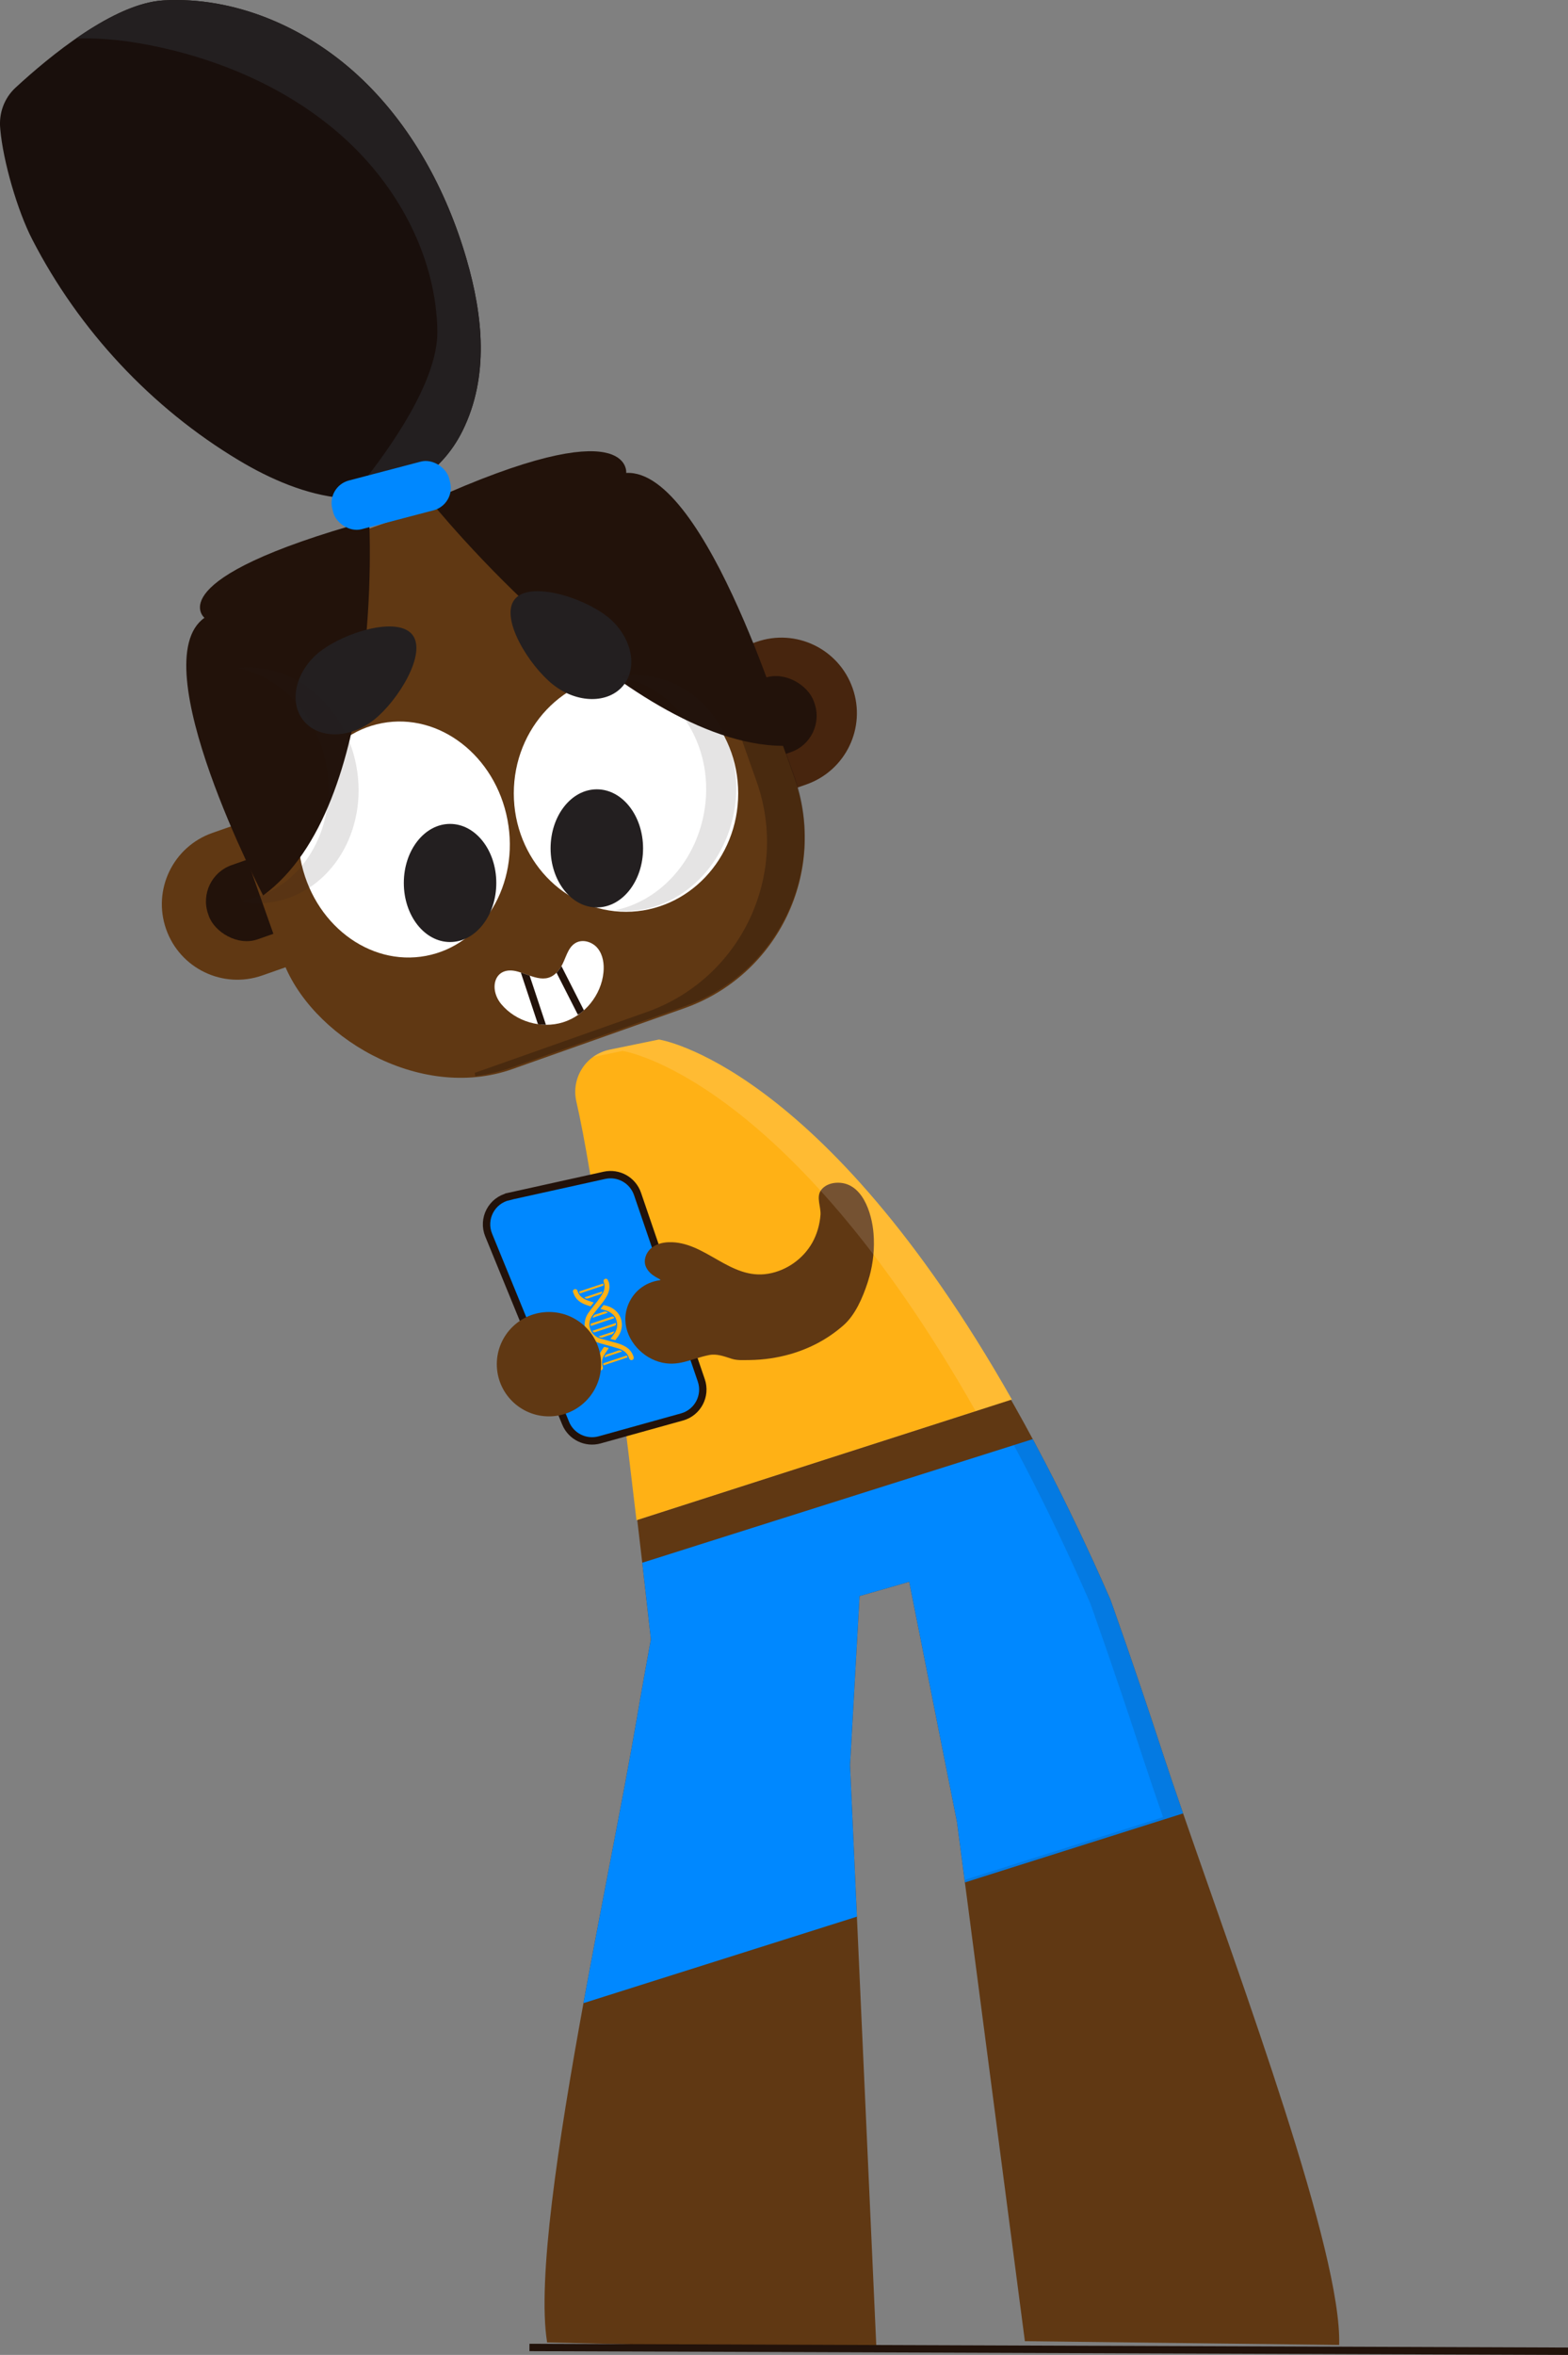 <?xml version="1.0" encoding="UTF-8"?>
<svg id="Layer_2" data-name="Layer 2" xmlns="http://www.w3.org/2000/svg" xmlns:xlink="http://www.w3.org/1999/xlink" viewBox="0 0 212.28 318.58">
  <rect x="0" y="0" width="212.28" height="318.58" fill="#808080" stroke="none"/>
  <defs>
    <style>
      .cls-1, .cls-2, .cls-3 {
        fill: #fff;
      }

      .cls-4 {
        fill: none;
      }

      .cls-4, .cls-5 {
        stroke: #22120a;
        stroke-miterlimit: 10;
      }

      .cls-6 {
        fill: #47250e;
      }

      .cls-6, .cls-7, .cls-8, .cls-9, .cls-10, .cls-2, .cls-11, .cls-12, .cls-13, .cls-3, .cls-14, .cls-15 {
        stroke-width: 0px;
      }

      .cls-16, .cls-5, .cls-15 {
        fill: #08f;
      }

      .cls-7 {
        opacity: .12;
      }

      .cls-7, .cls-10, .cls-11 {
        fill: #231f20;
      }

      .cls-8 {
        opacity: .36;
      }

      .cls-8, .cls-12 {
        fill: #22120a;
      }

      .cls-9 {
        fill: #190f0c;
      }

      .cls-17 {
        clip-path: url(#clippath-1);
      }

      .cls-10, .cls-3 {
        opacity: .13;
      }

      .cls-18 {
        clip-path: url(#clippath);
      }

      .cls-13 {
        fill: #603813;
      }

      .cls-14 {
        fill: #ffb115;
      }
    </style>
    <clipPath id="clippath">
      <path class="cls-5" d="M68.89,161.86l12.94-2.86c1.92-.42,3.84.66,4.48,2.52l8.63,25.21c.72,2.1-.48,4.37-2.61,4.96l-11.15,3.1c-1.88.52-3.86-.45-4.6-2.25l-10.42-25.45c-.91-2.21.4-4.71,2.73-5.22Z"/>
    </clipPath>
    <clipPath id="clippath-1">
      <path class="cls-2" d="M75.93,130.83c.69-1.1.87-2.62,2-3.27.98-.56,2.31-.13,3.01.76s.87,2.09.76,3.22c-.29,3.06-2.54,5.85-5.48,6.76s-6.38-.09-8.35-2.45c-1.78-2.13-.91-5.27,2.19-4.42,2.1.58,4.19,2.08,5.88-.61Z"/>
    </clipPath>
  </defs>
  <g id="Layer_1-2" data-name="Layer 1">
    <path class="cls-13" d="M181.3,317.23l-42.55-.51-7.21-55.1-.18-1.4-.73-5.56-1.07-8.18-2.55-12.79-.23-1.16-3.69-18.54-6.03,1.73-.69.2-5.2,1.48.03.17-22.69,6.04-.18.05c-.05-.47-.11-.94-.16-1.41-.02-.16-.04-.32-.05-.48-.23-2.02-.45-4.03-.68-6.04-.16-1.45-.33-2.89-.49-4.32-3.06-26.59-6.27-51.12-8.75-61.86-.74-3.2,1.29-6.38,4.51-7.04l6.68-1.37s23.52,3.48,50.43,53.55c.56,1.05,1.13,2.13,1.7,3.22,2.91,5.59,5.85,11.73,8.8,18.47,0,0,3.14,8.72,7.13,20.91.8,2.43,1.71,5.13,2.72,8.03,8.04,23.25,21.52,59.47,21.13,71.91Z"/>
    <path class="cls-13" d="M118.66,317.91l-44.59-1.02c-1.36-8.42,1.48-27.04,4.92-45.9,2.55-13.97,5.43-28.07,7.18-38.25.69-4.06,1.36-7.77,1.95-10.97,1.07-5.87,1.88-10.01,2.16-11.41.06-.34.1-.52.1-.52l5.39-1.22,21.28-4.82-.68,12.12-1.29,22.88.93,20.49,2.65,58.62Z"/>
    <path class="cls-14" d="M136.99,189.33l-50.82,16.33c-2.87-24.53-5.83-46.59-8.14-56.63-.74-3.2,1.29-6.37,4.51-7.03l6.67-1.37s21.99,3.24,47.78,48.7Z"/>
    <g>
      <path class="cls-16" d="M68.89,161.86l12.94-2.86c1.92-.42,3.84.66,4.48,2.52l8.63,25.21c.72,2.1-.48,4.37-2.61,4.96l-11.15,3.1c-1.88.52-3.86-.45-4.6-2.25l-10.42-25.45c-.91-2.21.4-4.71,2.73-5.22Z"/>
      <g class="cls-18">
        <g>
          <path class="cls-14" d="M82.4,173.37c.22.69.09,1.33-.24,1.95-.26.49-.61.93-.96,1.36-.35.44-.71.87-1.03,1.33-.39.57-.49,1.21-.24,1.85.24.63.73,1.04,1.38,1.23.7.2,1.4.38,2.09.57.49.14.96.31,1.39.59.49.32.82.76.99,1.33.05.18-.03.35-.19.4-.17.06-.35-.03-.41-.22-.08-.23-.18-.45-.34-.64-.29-.35-.68-.56-1.1-.69-.75-.23-1.5-.43-2.26-.64-.42-.12-.83-.24-1.19-.49-1.32-.94-1.43-2.55-.64-3.68.41-.59.89-1.13,1.32-1.71.24-.32.47-.66.66-1.02.25-.46.29-.95.11-1.45-.07-.2,0-.37.18-.43.18-.06.34.03.41.23.01.04.03.08.04.12Z"/>
          <path class="cls-14" d="M81.29,177.07c.15-.18.28-.36.42-.52.72.15,1.36.41,1.85.98.79.91.84,2.23.13,3.25-.13.18-.26.35-.39.52-.22-.06-.43-.11-.66-.17.16-.21.32-.42.47-.62.33-.44.5-.94.44-1.49-.1-.86-.6-1.4-1.39-1.69-.28-.1-.57-.17-.87-.26Z"/>
          <path class="cls-14" d="M80.38,176.2c-.14.18-.28.35-.42.53-.78-.24-1.56-.5-2.05-1.23-.14-.21-.24-.47-.33-.71-.06-.16.04-.33.2-.38.16-.05.34.02.39.18.21.74.76,1.12,1.44,1.36.25.09.51.17.78.25Z"/>
          <path class="cls-14" d="M82.42,182.37c-.2.3-.41.59-.59.88-.23.39-.38.8-.32,1.26.02.14.06.29.1.43.05.19-.02.36-.19.42-.17.06-.34-.03-.41-.21-.24-.66-.2-1.31.13-1.93.17-.33.39-.63.59-.95.02-.03.08-.06.12-.05.19.04.38.1.57.15Z"/>
          <path class="cls-14" d="M80.19,180.04l3.18-1.06s.01.02.02.03q.04.26-.2.34c-.88.29-1.77.59-2.65.88q-.19.06-.29-.11s-.03-.05-.05-.09Z"/>
          <path class="cls-14" d="M83.16,178.32l-3.18,1.06c0-.1-.01-.2-.02-.3.05-.02.1-.03.15-.05.91-.3,1.82-.6,2.73-.91q.18-.06.28.11s.03.05.05.09Z"/>
          <path class="cls-14" d="M78.5,174.98c-.04-.09-.07-.16-.11-.25l3.27-1.09c.02.09.04.18.05.27l-3.21,1.07Z"/>
          <path class="cls-14" d="M84.85,183.38c.04.08.08.16.12.24l-3.27,1.09c-.02-.09-.04-.18-.06-.27l3.2-1.06Z"/>
          <path class="cls-14" d="M79.11,175.52l2.42-.81c-.01.21-.1.33-.29.39-.53.18-1.07.34-1.59.54-.22.08-.37.03-.54-.12Z"/>
          <path class="cls-14" d="M81.83,183.63c.06-.19.12-.34.34-.41.51-.15,1.01-.31,1.5-.5.22-.08.38-.03.56.11l-2.39.8Z"/>
          <path class="cls-14" d="M83.18,180.09c-.1.19-.16.37-.4.44-.39.11-.77.24-1.15.38-.17.06-.31.05-.46-.03-.04-.02-.09-.03-.13-.04,0-.01,0-.03.01-.04l2.14-.71Z"/>
          <path class="cls-14" d="M82.3,177.58l-2.1.7c.12-.19.17-.38.41-.45.37-.1.73-.24,1.1-.36.23-.08.38-.05.59.11Z"/>
        </g>
      </g>
      <path class="cls-4" d="M68.89,161.86l12.94-2.86c1.92-.42,3.84.66,4.48,2.52l8.63,25.21c.72,2.1-.48,4.37-2.61,4.96l-11.15,3.1c-1.88.52-3.86-.45-4.6-2.25l-10.42-25.45c-.91-2.21.4-4.71,2.73-5.22Z"/>
    </g>
    <path class="cls-13" d="M117.68,172.76c-.07.27-.16.54-.24.81-.66,2-1.66,4.34-3.27,5.74-2.12,1.85-4.51,3.11-7.18,3.88-1.79.51-3.64.78-5.5.8-.82,0-1.65.08-2.43-.17-1.02-.32-2-.72-3.09-.5-2.43.49-4.21,1.68-6.79.9-2.61-.79-4.69-3.37-4.51-6.09.1-1.45.82-2.86,1.95-3.78.76-.62,1.7-1.02,2.67-1.15.62-.09-1.32-.43-1.88-1.91-.31-.82.04-1.79.69-2.38s1.55-.83,2.43-.86c4.95-.16,8.29,5.15,13.49,4.26,2.47-.42,4.72-2.01,5.95-4.2.64-1.14,1.01-2.45,1.11-3.75.08-1.07-.6-2.38.05-3.32.45-.65,1.26-.98,2.05-1.03,3.54-.23,4.86,4.09,5.08,6.86.16,1.97-.04,3.97-.57,5.88Z"/>
    <path class="cls-13" d="M71.48,119.34l-35.97,12.62c-5.32,1.87-11.15-.93-13.02-6.26h0c-1.87-5.32.93-11.15,6.26-13.02l37.55-13.17"/>
    <path class="cls-6" d="M66.29,99.51l36.12-12.67c5.32-1.87,11.15.93,13.02,6.26h0c1.87,5.32-.93,11.15-6.26,13.02l-37.7,13.22"/>
    <rect class="cls-12" x="25.77" y="104.08" width="86.9" height="10.64" rx="5.19" ry="5.19" transform="translate(-32.31 29.07) rotate(-19.33)"/>
    <circle class="cls-13" cx="74.32" cy="184.55" r="7.06"/>
    <path class="cls-9" d="M.04,17.51c.38,4.31,2.33,11.02,4.32,14.87,6.34,12.32,16.16,22.81,27.95,29.88,8.54,5.13,19.67,8.5,27.55.05,1.11-1.2,2.04-2.57,2.77-4.04,3.63-7.35,2.74-15.58.54-23.18-2.72-9.38-7.55-18.3-14.71-24.89C41.3,3.6,31.71-.49,22.14.05,15.4.43,6.66,7.65,2.08,11.88.58,13.28-.17,15.3.03,17.38c0,.04,0,.09.01.13Z"/>
    <rect class="cls-13" x="31.68" y="67.27" width="73.53" height="75.4" rx="24.41" ry="24.41" transform="translate(-31.08 28.83) rotate(-19.48)"/>
    <path class="cls-8" d="M92.67,136.14l-23.3,8.24c-1.66.59-3.34.98-5.02,1.2-.03-.14-.06-.29-.08-.44l23.29-8.23c12.71-4.5,19.37-18.45,14.88-31.16l-8.87-25.06c-3.66-10.35-13.59-16.69-24.02-16.26,12.14-3.16,24.87,3.46,29.13,15.5l8.86,25.05c4.5,12.71-2.16,26.66-14.87,31.16Z"/>
    <ellipse class="cls-2" cx="54.69" cy="113.57" rx="14.26" ry="16.02" transform="translate(-20.13 12.13) rotate(-10.7)"/>
    <ellipse class="cls-11" cx="60.93" cy="119.45" rx="6.26" ry="7.99"/>
    <ellipse class="cls-2" cx="84.75" cy="107.33" rx="15.19" ry="16.02"/>
    <ellipse class="cls-11" cx="80.8" cy="114.77" rx="6.26" ry="7.99"/>
    <path class="cls-12" d="M49.98,70.42s2.14,38.66-14.36,50.72c0,0-16.49-31.53-7.94-37.56,0,0-6.41-5.21,22.3-13.16Z"/>
    <path class="cls-12" d="M58.23,67.75s27.3,33.97,48.68,33.14c0,0-11.21-37.52-22.13-36.91,0,0,.91-8.66-26.55,3.77Z"/>
    <path class="cls-11" d="M62.62,58.27c-.72,1.47-1.65,2.85-2.76,4.04-3.85,4.14-8.49,5.44-13.22,5.09.83-.41,1.57-1,2.16-1.74,3.9-4.86,10.5-14.09,10.41-20.84-.14-9.58-4.89-18.87-11.96-25.54-7.08-6.68-16.32-10.88-25.86-12.94-3.65-.78-7.42-1.27-11.12-1.12C14.15,2.52,18.45.26,22.14.05c9.57-.54,19.16,3.56,26.32,10.15,7.15,6.59,11.99,15.51,14.71,24.89,2.2,7.6,3.08,15.83-.55,23.18Z"/>
    <rect class="cls-15" x="44.79" y="63.61" width="16.34" height="6.81" rx="3.14" ry="3.14" transform="translate(-15.28 15.65) rotate(-14.71)"/>
    <path class="cls-11" d="M43.3,88.15c-3.26,2.6-4.26,6.76-2.23,9.31,2.03,2.54,6.31,2.5,9.57-.09,3.26-2.6,7.2-8.97,5.18-11.51s-9.25-.29-12.51,2.3Z"/>
    <path class="cls-11" d="M82.19,83.38c3.26,2.6,4.26,6.76,2.23,9.31-2.03,2.54-6.31,2.5-9.57-.09-3.26-2.6-7.2-8.97-5.18-11.51s9.25-.29,12.51,2.3Z"/>
    <line class="cls-4" x1="71.68" y1="317.57" x2="212.28" y2="318.08"/>
    <path class="cls-15" d="M160.17,245.32l-29.54,9.34-1.07-8.18-2.55-12.79-.23-1.16-3.69-18.54-6.03,1.73-.69.2-1.29,22.88.93,20.49-37.02,11.7c2.55-13.97,5.43-28.07,7.18-38.25.69-4.06,1.36-7.77,1.95-10.97-.23-2.02-.45-4.03-.68-6.04-.16-1.45-.33-2.89-.49-4.32l3.33-1.05,5.49-1.74,44.05-13.93c.56,1.05,1.13,2.13,1.7,3.22,2.91,5.59,5.85,11.73,8.8,18.47,0,0,3.14,8.72,7.13,20.91.8,2.43,1.71,5.13,2.72,8.03Z"/>
    <path class="cls-7" d="M32.2,90.37c7.43-.86,14.51,4.92,16.05,13.29,1.6,8.7-3.37,16.91-11.12,18.33-1.41.26-2.82.28-4.19.07.03-.09.07-.17.11-.26,7.75-1.43,12.72-9.63,11.12-18.33-1.26-6.82-6.18-11.9-11.97-13.1Z"/>
    <path class="cls-7" d="M83.26,123.14c7.43.89,14.53-4.86,16.11-13.22,1.64-8.69-3.3-16.92-11.04-18.38-1.41-.27-2.82-.29-4.19-.09.03.09.07.17.11.26,7.74,1.46,12.68,9.69,11.04,18.38-1.29,6.81-6.23,11.87-12.03,13.05Z"/>
    <path class="cls-3" d="M136.99,189.33l-50.82,16.33s0-.03,0-.04l45.9-14.75c-25.79-45.46-47.78-48.7-47.78-48.7l-3.99.82c.65-.47,1.41-.82,2.25-.99l6.67-1.37s21.99,3.24,47.78,48.7Z"/>
    <path class="cls-10" d="M160.17,245.32l-29.54,9.34-.04-.34,26.86-8.49c-1.01-2.9-1.92-5.6-2.72-8.03-3.99-12.19-7.13-20.91-7.13-20.91-2.95-6.74-5.89-12.88-8.8-18.47-.52-.99-1.03-1.97-1.54-2.92l2.56-.81c.56,1.05,1.13,2.13,1.7,3.22,2.91,5.59,5.85,11.73,8.8,18.47,0,0,3.14,8.72,7.13,20.91.8,2.43,1.71,5.13,2.72,8.03Z"/>
    <g>
      <path class="cls-1" d="M75.93,130.83c.69-1.1.87-2.62,2-3.27.98-.56,2.31-.13,3.01.76s.87,2.09.76,3.22c-.29,3.06-2.54,5.85-5.48,6.76s-6.38-.09-8.35-2.45c-1.78-2.13-.91-5.27,2.19-4.42,2.1.58,4.19,2.08,5.88-.61Z"/>
      <g class="cls-17">
        <line class="cls-4" x1="73.54" y1="139.11" x2="70.89" y2="131.12"/>
        <line class="cls-4" x1="78.67" y1="137.03" x2="75.46" y2="130.72"/>
      </g>
    </g>
  </g>
</svg>
